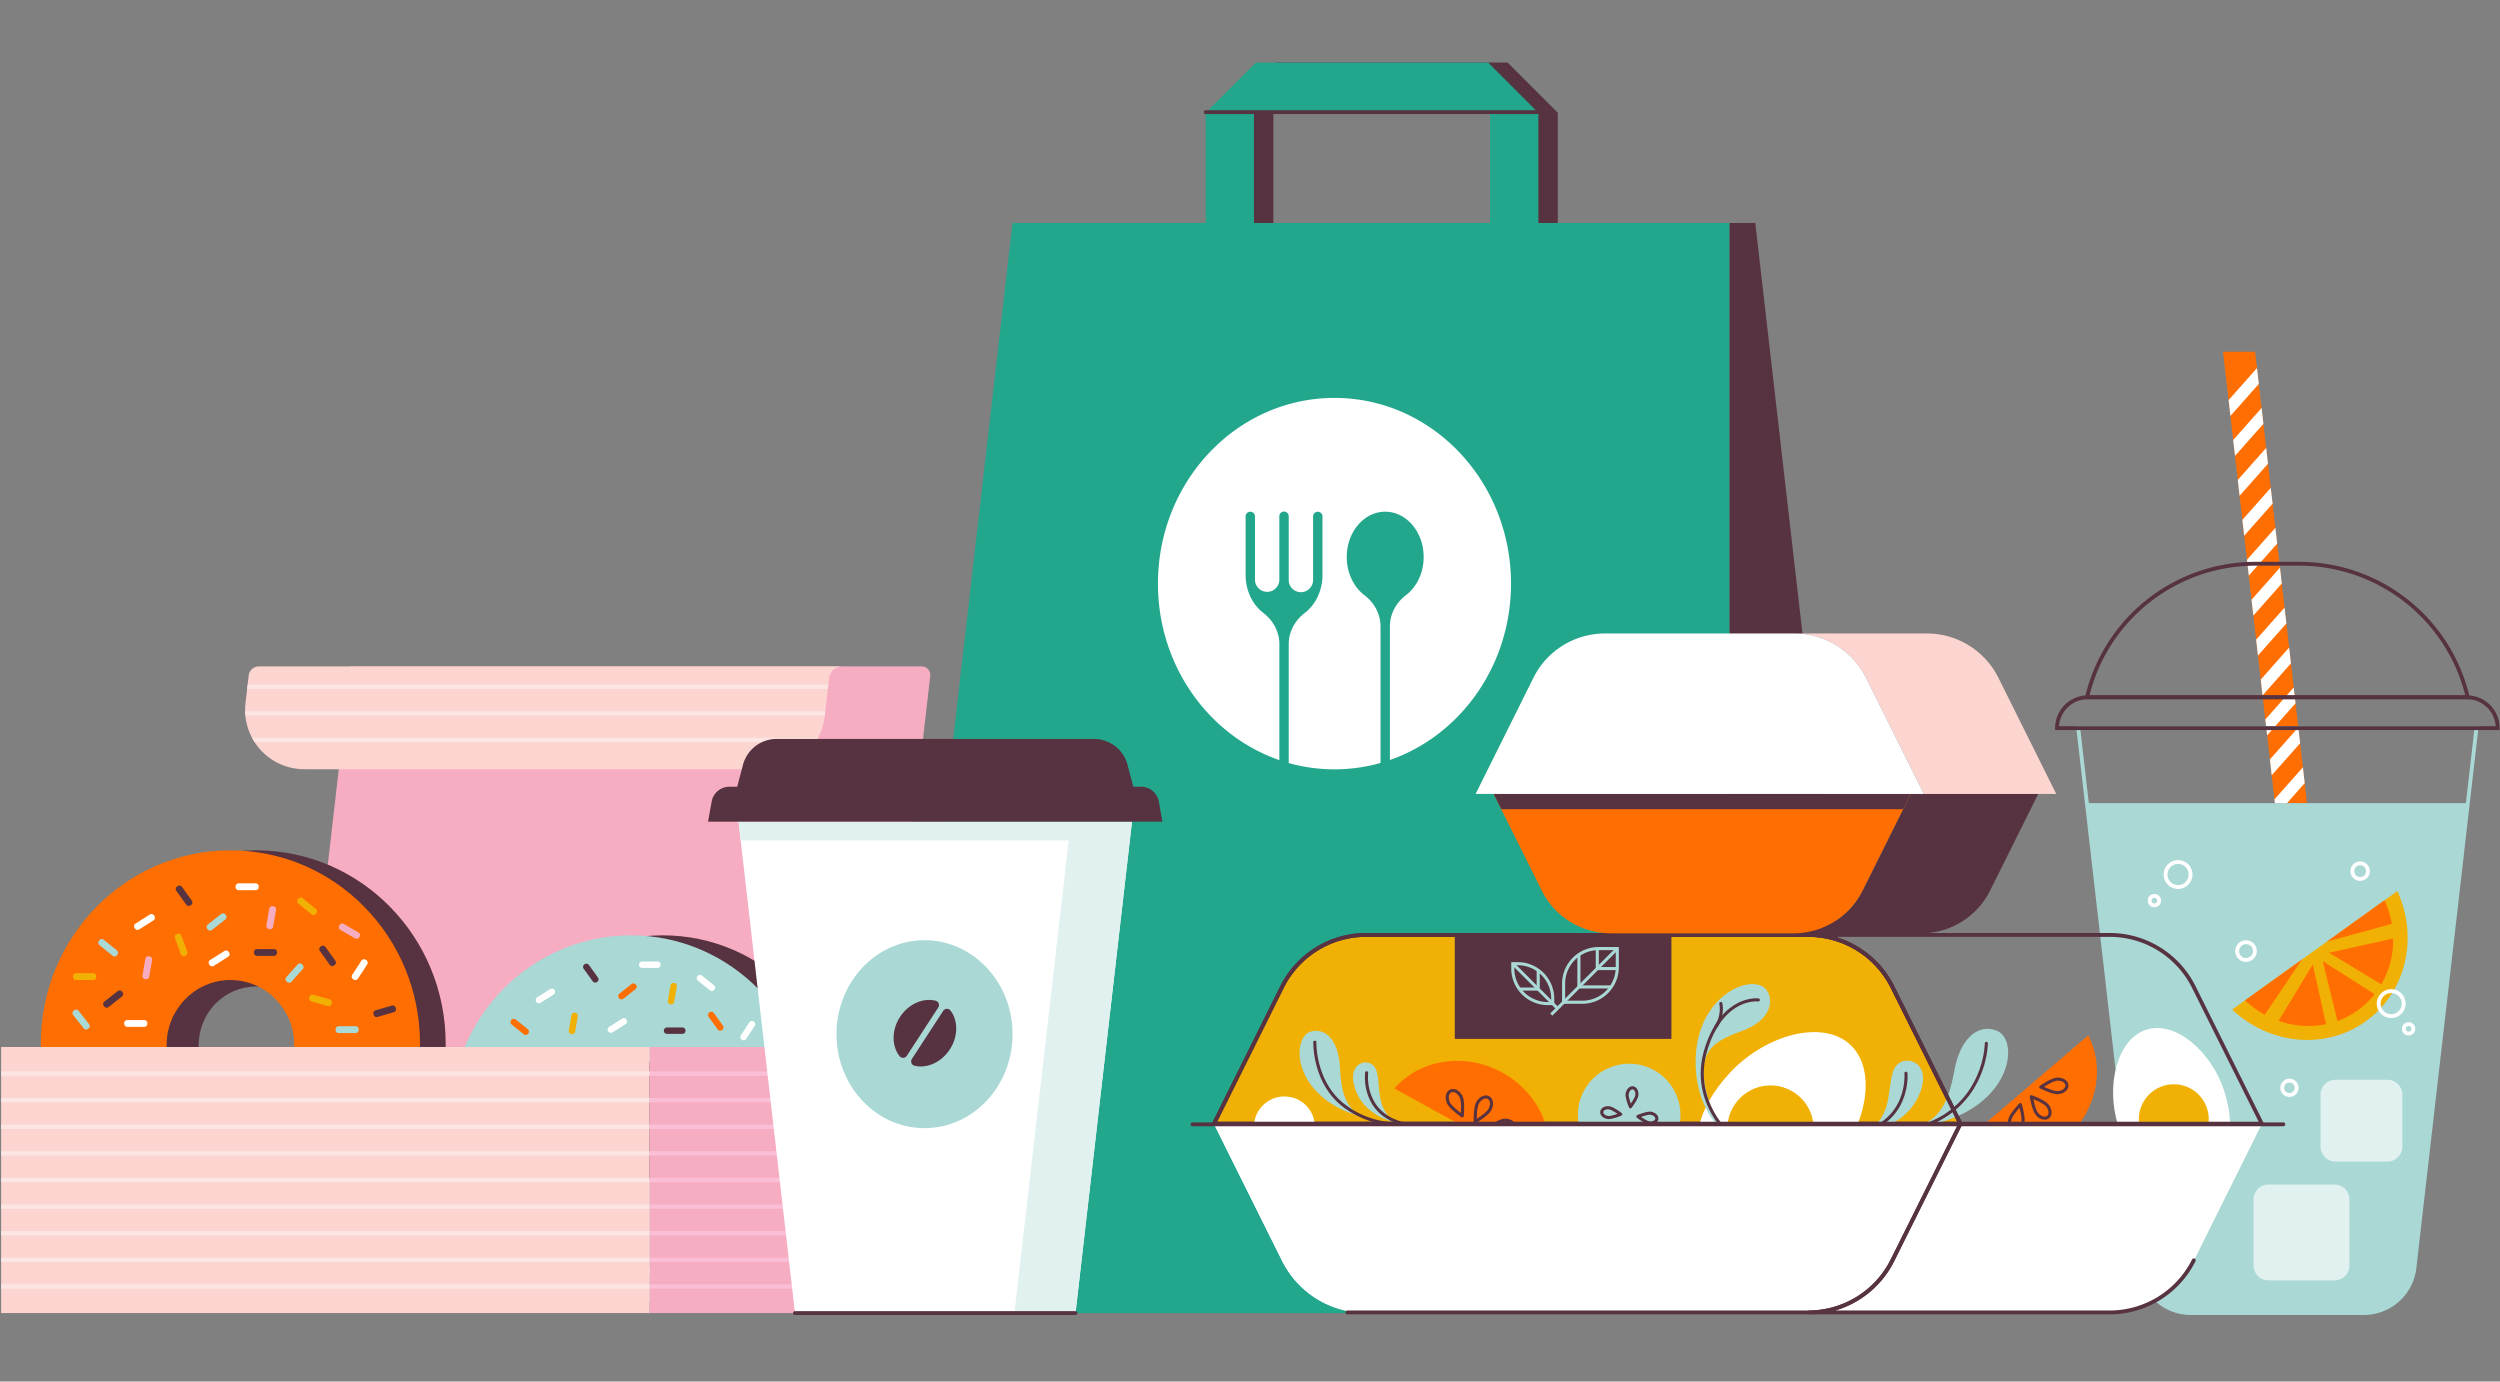 <svg xmlns="http://www.w3.org/2000/svg" viewBox="0 0 3235.56 1788"><rect x="0" y="0" width="3235.56" height="1788" fill="#808080" stroke="none"/><defs><style>.cls-1{fill:#ff6e00;}.cls-2{fill:#fff;}.cls-3{fill:#a9d8d5;}.cls-12,.cls-13,.cls-4,.cls-6,.cls-8{fill:none;}.cls-13,.cls-4{stroke:#a9d8d5;}.cls-11,.cls-13,.cls-4,.cls-6,.cls-8{stroke-miterlimit:10;}.cls-11,.cls-4,.cls-6,.cls-8{stroke-width:5px;}.cls-11,.cls-5{fill:#f1b104;}.cls-11,.cls-12,.cls-6{stroke:#573240;stroke-linecap:round;}.cls-7{fill:#e0f1f0;}.cls-8{stroke:#fff;}.cls-9{fill:#573240;}.cls-10{fill:#22a78d;}.cls-12{stroke-linejoin:round;}.cls-12,.cls-13{stroke-width:4px;}.cls-14{fill:#fcd4d0;}.cls-15{fill:#f6acc1;}.cls-16{fill:#fde5e3;}.cls-17{fill:#fabfd6;}</style></defs><title>illustration</title><g id="Слой_1" data-name="Слой 1"><g id="DRINK"><polygon class="cls-1" points="2985.78 1039.47 2944.26 1039.47 2877.11 455.21 2918.63 455.21 2985.78 1039.47"/><polygon class="cls-2" points="2923.42 496.85 2886.67 538.34 2884.31 517.83 2921.06 476.33 2923.42 496.85"/><polygon class="cls-2" points="2929.36 548.52 2892.61 590.01 2890.24 569.5 2927 528 2929.36 548.52"/><polygon class="cls-2" points="2935.29 600.19 2898.55 641.69 2896.19 621.17 2932.94 579.68 2935.29 600.19"/><polygon class="cls-2" points="2941.24 651.86 2904.48 693.36 2902.12 672.85 2938.88 631.35 2941.24 651.86"/><polygon class="cls-2" points="2947.17 703.53 2910.43 745.02 2908.07 724.52 2944.82 683.02 2947.17 703.53"/><polygon class="cls-2" points="2953.11 755.21 2916.36 796.7 2914 776.19 2950.76 734.7 2953.11 755.21"/><polygon class="cls-2" points="2959.06 806.88 2922.3 848.37 2919.95 827.86 2956.7 786.37 2959.06 806.88"/><polygon class="cls-2" points="2964.99 858.54 2928.24 900.04 2925.89 879.54 2962.63 838.04 2964.99 858.54"/><polygon class="cls-2" points="2970.94 910.22 2934.18 951.71 2931.82 931.2 2968.58 889.71 2970.94 910.22"/><polygon class="cls-2" points="2976.87 961.89 2940.12 1003.39 2937.77 982.87 2974.51 941.38 2976.87 961.89"/><path class="cls-3" d="M3193.39,1039.47l-68.61,601.62a65.8,65.8,0,0,1-65.37,58.29h-224a65.8,65.8,0,0,1-65.37-58.29l-69-601.62Z"/><polygon class="cls-2" points="2982.82 1013.56 2959.86 1039.47 2944.27 1039.47 2943.7 1034.54 2980.46 993.05 2982.82 1013.56"/><path class="cls-4" d="M3205.1,942.36l-80.32,698.73a65.81,65.81,0,0,1-65.37,58.29h-224a65.81,65.81,0,0,1-65.38-58.29l-80.31-698.73Z"/><path class="cls-5" d="M2888.89,1306.63l213.85-153.43c27.43,59.82,11.75,130.83-41,168.65S2936.76,1351.77,2888.89,1306.63Z"/><path class="cls-1" d="M3025.14,1321.42l-19-77.47,67.21,42.78a108.38,108.38,0,0,1-48.18,34.69Z"/><path class="cls-1" d="M3014.34,1233.07l83-18.42A114.89,114.89,0,0,1,3082,1274Z"/><path class="cls-1" d="M2949,1321.24l44.26-73.08,17.18,77.39A114.78,114.78,0,0,1,2949,1321.24Z"/><path class="cls-1" d="M2931.14,1313.28a123.66,123.66,0,0,1-25.61-18.59l73.95-53.06Z"/><path class="cls-1" d="M3011.38,1218.75l74.71-53.61a122.62,122.62,0,0,1,9.46,30.53Z"/><path class="cls-6" d="M3192.63,902.42H2702.18a39.93,39.93,0,0,0-39.93,39.94h570.32A39.94,39.94,0,0,0,3192.63,902.42Z"/><path class="cls-6" d="M3193.79,902.42a224,224,0,0,0-218-172.8h-56.7a224,224,0,0,0-218,172.8Z"/><path class="cls-7" d="M3021.34,1657.13h-85.43a19.33,19.33,0,0,1-19.33-19.33v-85.44a19.33,19.33,0,0,1,19.33-19.33h85.43a19.33,19.33,0,0,1,19.33,19.33v85.44A19.33,19.33,0,0,1,3021.34,1657.13Z"/><path class="cls-7" d="M3089.83,1503.34H3022.6a19.34,19.34,0,0,1-19.33-19.33v-67.23a19.33,19.33,0,0,1,19.33-19.33h67.23a19.32,19.32,0,0,1,19.33,19.33V1484A19.33,19.33,0,0,1,3089.83,1503.34Z"/><path class="cls-7" d="M2861.52,1555h-67.23a19.34,19.34,0,0,1-19.33-19.33v-67.23a19.33,19.33,0,0,1,19.33-19.33h67.23a19.32,19.32,0,0,1,19.33,19.33v67.23A19.33,19.33,0,0,1,2861.52,1555Z"/><path class="cls-8" d="M2906.86,1219.45a11.46,11.46,0,1,1-11.46,11.46A11.46,11.46,0,0,1,2906.86,1219.45Z"/><circle class="cls-8" cx="2846.59" cy="1398.57" r="11.46"/><circle class="cls-8" cx="2818.91" cy="1131.83" r="16.22"/><circle class="cls-8" cx="3094.74" cy="1298.9" r="16.22"/><circle class="cls-8" cx="2963.08" cy="1407.89" r="9.32"/><circle class="cls-8" cx="3117.25" cy="1331.54" r="6.08"/><circle class="cls-8" cx="3054.57" cy="1127.44" r="10.14"/><circle class="cls-8" cx="2788.27" cy="1165.59" r="6.08"/><circle class="cls-8" cx="2794.35" cy="1355.03" r="6.08"/></g><g id="PACKAGE"><polygon class="cls-9" points="2016.14 145.96 2016.14 288.63 1953.64 288.63 1953.64 143.95 1648.03 143.95 1648.03 288.63 1585.54 288.63 1585.54 145.96 1650.54 80.94 1951.13 80.94 2016.14 145.96"/><path class="cls-10" d="M1991,288.64V146l-65-65H1625.41l-65,65V288.64h-250L1148.21,1699.38H2238.49V288.64Zm-62.49,0H1622.9V144h305.61Z"/><polygon class="cls-9" points="2433.89 1699.38 2238.49 1699.38 2238.49 288.63 2271.73 288.63 2433.89 1699.38"/><path class="cls-2" d="M1955.57,755.35c0,106.38-65.69,196.61-156.73,228.26v-173c0-15.72,7.77-30.46,20.85-40.39,13.74-10.43,22.84-28.63,22.84-49.33,0-32.4-22.28-58.63-49.76-58.63S1743,688.53,1743,720.93c0,20.7,9.1,38.9,22.84,49.33,13.08,9.93,20.85,24.67,20.85,40.39V987.44a219.25,219.25,0,0,1-118.8.12V833.62c0-15.72,7.77-30.46,20.85-40.39a57,57,0,0,0,17.85-23.71,67.14,67.14,0,0,0,5-25.61V668.37a6.08,6.08,0,0,0-6.08-6.08h0a6.08,6.08,0,0,0-6.08,6.08v81.9a15.77,15.77,0,1,1-31.53,0v-81.9a6.08,6.08,0,1,0-12.15,0v81.9A15.77,15.77,0,0,1,1640,766h0a15.78,15.78,0,0,1-15.77-15.77v-81.9a6.07,6.07,0,1,0-12.14,0v75.54a67.14,67.14,0,0,0,5,25.61,56.92,56.92,0,0,0,17.85,23.71c13.09,9.93,20.85,24.67,20.85,40.39V983.75c-91.24-31.52-157.13-121.87-157.13-228.4,0-132.74,102.29-240.36,228.48-240.36S1955.57,622.61,1955.57,755.35Z"/><line class="cls-6" x1="1560.4" y1="145.14" x2="1991" y2="145.14"/></g><g id="SALAD"><path class="cls-11" d="M2537.3,1454.3l-88-176.82A121.67,121.67,0,0,0,2340.33,1210H1768.16a121.68,121.68,0,0,0-108.93,67.45l-88,176.82Z"/><path class="cls-2" d="M2369.37,1509.83c-45.6,48.67-104.52,67.55-147.6,27.2s-28.08-100.39,17.52-149.06,119.63-69.34,155.55-35.69S2415,1461.16,2369.37,1509.83Z"/><circle class="cls-5" cx="2291.45" cy="1460.64" r="55.85"/><path class="cls-2" d="M2879.07,1413.26c16.2,51.56,6.06,100.66-39.56,115s-82-20.14-98.22-71.7-1.31-112,36.73-124S2862.87,1361.71,2879.07,1413.26Z"/><circle class="cls-5" cx="2813.37" cy="1448.51" r="45.25"/><path class="cls-1" d="M2001.55,1517.3l-197.06-108.64c33-37.56,91.24-47.35,139.81-20.57S2015.7,1469.36,2001.55,1517.3Z"/><path class="cls-12" d="M1928.16,1436.22c-3.43,6.24-18.92,15.48-18.92,15.48s-.45-18,3-24.26,9.8-9.33,14.2-6.9S1931.6,1430,1928.16,1436.22Z"/><path class="cls-12" d="M1948.18,1468c-7.07.9-23.66-6.16-23.66-6.16s14.29-11,21.35-11.9,13.31,2.42,13.94,7.4S1955.24,1467.11,1948.18,1468Z"/><path class="cls-12" d="M1874.66,1427.48c3,6.46,17.84,16.72,17.84,16.72s1.67-18-1.34-24.41-9.14-10-13.69-7.84S1871.66,1421,1874.66,1427.48Z"/><path class="cls-1" d="M2539.33,1479.72,2702.68,1340c22.23,42.66,11.21,98.44-29.06,132.87S2577.17,1509,2539.33,1479.72Z"/><path class="cls-12" d="M2636.28,1441.75c-4.38-5.25-7.35-22.38-7.35-22.38s16.19,5.83,20.57,11.08,5,12,1.32,15.15S2640.66,1447,2636.28,1441.75Z"/><path class="cls-12" d="M2601.24,1448.75c1.59-6.66,13.49-19.14,13.49-19.14s4.94,16.65,3.35,23.32-6.65,11.13-11.3,10S2599.65,1455.42,2601.24,1448.75Z"/><path class="cls-12" d="M2662.18,1396.65c-6.76.47-20.91,10.26-20.91,10.26s15.4,7.71,22.16,7.24,12-4.78,11.61-9.61S2668.93,1396.18,2662.18,1396.65Z"/><path class="cls-3" d="M2254.46,1482.77S2191.77,1454,2194.63,1369s78.86-112.21,93.06-85.61c9.34,17.48-1.61,39.2-32.05,50.44-34.46,12.74-55,23.37-50,63.91C2210.16,1434.35,2227.12,1462,2254.46,1482.77Z"/><path class="cls-12" d="M2254.46,1482.77s-72.19-48.78-45.39-128.27c22.3-66.15,66.6-60.35,66.6-60.35"/><path class="cls-12" d="M2220.55,1329.2a41.28,41.28,0,0,0,6.61-30.42"/><circle class="cls-3" cx="2108.5" cy="1443.1" r="66.43"/><path class="cls-12" d="M2118.44,1417.61c-.64,4.92-8.33,14.84-8.33,14.84s-4.88-11.57-4.24-16.49,4-8.53,7.45-8.08S2119.09,1412.69,2118.44,1417.61Z"/><path class="cls-12" d="M2098.86,1469.47c.65-4.92,8.34-14.85,8.34-14.85s4.88,11.58,4.23,16.49-4,8.54-7.45,8.08S2098.22,1474.38,2098.86,1469.47Z"/><path class="cls-12" d="M2082.72,1433.75c4.92.64,14.85,8.34,14.85,8.34s-11.58,4.87-16.49,4.23-8.54-4-8.08-7.45S2077.81,1433.1,2082.72,1433.75Z"/><path class="cls-12" d="M2134.58,1453.33c-4.92-.65-14.84-8.34-14.84-8.34s11.57-4.88,16.49-4.23,8.53,4,8.08,7.45S2139.5,1454,2134.58,1453.33Z"/><circle class="cls-2" cx="1662.31" cy="1458.5" r="39.46"/><path class="cls-3" d="M1805.89,1454.41c-16.19-.54-34.19-5.33-54.35-12.37-80.38-28.08-79.89-101-54.2-107.18,20.11-4.82,35.22,14.23,36.88,46.65,1.89,36.71,8.63,62.69,48.83,70A203.09,203.09,0,0,0,1805.89,1454.41Z"/><path class="cls-12" d="M1817.24,1454.58a116.48,116.48,0,0,1-74.91-21.46c-42.34-29.71-40.6-84.28-40.6-84.28"/><path class="cls-3" d="M1811.7,1453.59c3,.49-45.19-3.91-58.35-45.85-9.79-31.22,14.46-38.45,24.18-28.63,10.85,11,2.41,41,16.17,60.89C1797.69,1445.78,1797.15,1451.2,1811.7,1453.59Z"/><path class="cls-12" d="M1768.73,1388.35s-7.08,53,48.51,66.23"/><path class="cls-3" d="M2498,1455.63a19.08,19.08,0,0,1-9.39-.26c26-11.76,34.73-37.31,40.93-70.67,7.28-39.16,29.4-60,54-51C2615,1345.11,2604,1433.87,2498,1455.63Z"/><path class="cls-12" d="M2401.23,1467.38c28.95,2.82,80.11-1.39,113.91-22.08,55.54-34,55.62-95,55.62-95"/><path class="cls-3" d="M2408.33,1466.48c-3.81.43,57.67-2.26,76.83-52.88,14.26-37.67-16.14-47.88-29.08-36.4-14.41,12.8-5.43,50-24.08,73.65C2426.59,1457.7,2427,1464.37,2408.33,1466.48Z"/><path class="cls-12" d="M2466.73,1389s5.93,65.27-65.5,78.37"/><path class="cls-6" d="M2927.3,1454.3l-88-176.82A121.68,121.68,0,0,0,2730.33,1210h-390a121.67,121.67,0,0,1,108.93,67.45l88,176.82Z"/><path class="cls-6" d="M2537.3,1454.3l-88-176.82A121.67,121.67,0,0,0,2340.33,1210H1768.16a121.68,121.68,0,0,0-108.93,67.45l-88,176.82Z"/><rect class="cls-9" x="1882.81" y="1210.03" width="280.39" height="134.54"/><path class="cls-2" d="M2537.3,1455.11l-88,176.82a121.66,121.66,0,0,1-108.92,67.45H1768.15a121.66,121.66,0,0,1-108.92-67.45l-88-176.82Z"/><path class="cls-2" d="M2927.3,1454.3l-88,176.82a121.69,121.69,0,0,1-108.93,67.45h-390a121.68,121.68,0,0,0,108.93-67.45l88-176.82Z"/><path class="cls-2" d="M2927.29,1454.29l-88,176.82a121.69,121.69,0,0,1-108.93,67.45H1768.16a121.69,121.69,0,0,1-108.94-67.45l-88-176.82Z"/><path class="cls-6" d="M2839.26,1631.12a121.69,121.69,0,0,1-108.93,67.45h-390a121.68,121.68,0,0,0,108.93-67.45l88-176.82"/><path class="cls-6" d="M2537.3,1454.3l-88,176.82a121.68,121.68,0,0,1-108.93,67.45h-596.5"/><line class="cls-6" x1="1543.33" y1="1455.11" x2="2955.16" y2="1455.11"/><path class="cls-13" d="M2047.79,1297.13h-24.13V1273a45.35,45.35,0,0,1,45.35-45.35h24.13v24.13A45.35,45.35,0,0,1,2047.79,1297.13Z"/><line class="cls-13" x1="2093.14" y1="1227.64" x2="2007.69" y2="1313.09"/><polyline class="cls-13" points="2067.25 1228.45 2067.25 1253.53 2092.33 1253.53"/><polyline class="cls-13" points="2043.47 1235.91 2043.47 1277.31 2084.88 1277.31"/><path class="cls-13" d="M2003.24,1298.87h6.34v-6.33a45.35,45.35,0,0,0-45.36-45.35h-6.33v6.33A45.35,45.35,0,0,0,2003.24,1298.87Z"/><line class="cls-13" x1="1957.89" y1="1247.19" x2="2015.74" y2="1305.04"/><polyline class="cls-13" points="1990.78 1255.77 1990.78 1280.08 1966.47 1280.08"/></g><g id="SMALL_BOX" data-name="SMALL BOX"><path class="cls-9" d="M2637.92,1027.52l-62.27,125.07a99.82,99.82,0,0,1-89.35,55.32H2321.23a99.79,99.79,0,0,0,89.34-55.32l62.27-125.07Z"/><path class="cls-1" d="M2472.84,1027.52l-6.62,13.3-55.65,111.77a99.79,99.79,0,0,1-89.34,55.32H2084.7a99.82,99.82,0,0,1-89.34-55.32l-55.65-111.77-6.62-13.3Z"/><polygon class="cls-9" points="2472.84 1027.52 2463.11 1047.27 1943.09 1047.27 1933.09 1027.52 2472.84 1027.52"/><path class="cls-14" d="M2661.25,1027.52,2586.4,877.19a103.45,103.45,0,0,0-92.61-57.34h-171.4A103.46,103.46,0,0,1,2415,877.19l74.84,150.33Z"/><path class="cls-2" d="M2489.84,1027.52,2415,877.19a103.46,103.46,0,0,0-92.61-57.34H2077.21a103.46,103.46,0,0,0-92.61,57.34l-74.84,150.33Z"/></g><g id="DONUTS"><path class="cls-15" d="M1203.92,874.92,1148.74,1355H397.13l56.61-492.54h739.09A11.16,11.16,0,0,1,1203.92,874.92Z"/><path class="cls-14" d="M1090.46,862.48A17.54,17.54,0,0,0,1073,878l-5.71,49.62a76.7,76.7,0,0,1-76.19,67.94H393.92a76.7,76.7,0,0,1-76.2-85.46l4.11-35.75a13.44,13.44,0,0,1,13.35-11.9Z"/><ellipse class="cls-9" cx="857.81" cy="1449.19" rx="234.04" ry="238.66"/><path class="cls-3" d="M816.46,1210.53c-129.26,0-234,106.85-234,238.66s104.78,238.66,234,238.66,234-106.85,234-238.66S945.72,1210.53,816.46,1210.53Zm0,320.78c-43.51,0-78.78-36-78.78-80.34s35.27-80.34,78.78-80.34,78.79,36,78.79,80.34S860,1531.31,816.46,1531.31Z"/><path class="cls-2" d="M851,1252.68H831a4,4,0,0,1-4-4v-.28a4,4,0,0,1,4-4h20a4,4,0,0,1,4,4v.28A4,4,0,0,1,851,1252.68Z"/><path class="cls-9" d="M883.22,1338.07h-20a4,4,0,0,1-4-4v-.27a4,4,0,0,1,4-4h20a4,4,0,0,1,4,4v.27A4,4,0,0,1,883.22,1338.07Z"/><path class="cls-2" d="M716.52,1287.15l-16.89,10.67a4,4,0,0,1-5.57-1.26l-.15-.23a4,4,0,0,1,1.26-5.57l16.89-10.67a4,4,0,0,1,5.57,1.26l.14.24A4,4,0,0,1,716.52,1287.15Z"/><path class="cls-2" d="M976.7,1327.8l-10.9,16.74a4,4,0,0,1-5.59,1.18l-.23-.15a4,4,0,0,1-1.18-5.58l10.9-16.74a4,4,0,0,1,5.59-1.18l.23.15A4,4,0,0,1,976.7,1327.8Z"/><path class="cls-2" d="M809.66,1325.41l-16.9,10.67a4,4,0,0,1-5.56-1.26l-.15-.23a4,4,0,0,1,1.26-5.57l16.89-10.66a4,4,0,0,1,5.57,1.25l.14.24A4,4,0,0,1,809.66,1325.41Z"/><path class="cls-9" d="M767.06,1270l-11.64-16.24a4,4,0,0,1,.92-5.63l.23-.16a4,4,0,0,1,5.63.93l11.64,16.23a4,4,0,0,1-.92,5.63l-.23.16A4,4,0,0,1,767.06,1270Z"/><path class="cls-1" d="M928.78,1332.21,917.14,1316a4,4,0,0,1,.92-5.63l.23-.16a4,4,0,0,1,5.63.92l11.65,16.24a4,4,0,0,1-.93,5.63l-.23.16A4,4,0,0,1,928.78,1332.21Z"/><path class="cls-1" d="M677.81,1338.53,662.28,1326a4,4,0,0,1-.6-5.67l.17-.22a4,4,0,0,1,5.68-.6L683.06,1332a4,4,0,0,1,.6,5.67l-.17.22A4,4,0,0,1,677.81,1338.53Z"/><path class="cls-2" d="M918.8,1281.72l-15.53-12.56a4,4,0,0,1-.6-5.67l.17-.22a4,4,0,0,1,5.68-.6l15.53,12.56a4,4,0,0,1,.6,5.68l-.18.21A4,4,0,0,1,918.8,1281.72Z"/><path class="cls-5" d="M736.16,1333.67l3.4-19.69a4,4,0,0,1,4.67-3.28l.27,0a4,4,0,0,1,3.29,4.67l-3.4,19.68a4,4,0,0,1-4.67,3.29l-.27-.05A4,4,0,0,1,736.16,1333.67Z"/><path class="cls-5" d="M711.91,1403.28l3.4-19.68a4,4,0,0,1,4.67-3.29l.27,0a4,4,0,0,1,3.29,4.67l-3.4,19.68a4,4,0,0,1-4.67,3.29l-.27,0A4,4,0,0,1,711.91,1403.28Z"/><path class="cls-1" d="M801.66,1286l15.69-12.37a4,4,0,0,1,5.67.68l.17.21a4,4,0,0,1-.67,5.67l-15.69,12.37a4,4,0,0,1-5.67-.68l-.17-.21A4,4,0,0,1,801.66,1286Z"/><path class="cls-5" d="M864.35,1295.12l3.41-19.69a4,4,0,0,1,4.66-3.28l.27,0a4,4,0,0,1,3.29,4.67l-3.4,19.68a4,4,0,0,1-4.67,3.29l-.27,0A4,4,0,0,1,864.35,1295.12Z"/><path class="cls-2" d="M957.67,1576.84l11.88-16.06a4.05,4.05,0,0,1,5.65-.85l.22.17a4,4,0,0,1,.84,5.64l-11.88,16.06a4,4,0,0,1-5.64.84l-.23-.16A4,4,0,0,1,957.67,1576.84Z"/><path class="cls-9" d="M879.18,1546.38l11.88-16.06a4,4,0,0,1,5.64-.84l.23.16a4,4,0,0,1,.84,5.65l-11.88,16a4.05,4.05,0,0,1-5.65.85L880,1552A4,4,0,0,1,879.18,1546.38Z"/><path class="cls-2" d="M1010,1448.22l1.48-19.93a4,4,0,0,1,4.32-3.72l.28,0a4,4,0,0,1,3.72,4.32l-1.47,19.92a4,4,0,0,1-4.32,3.73l-.28,0A4,4,0,0,1,1010,1448.22Z"/><path class="cls-2" d="M899.82,1385.49l1.48-19.92a4,4,0,0,1,4.32-3.73l.27,0a4,4,0,0,1,3.73,4.33l-1.48,19.92a4,4,0,0,1-4.32,3.73l-.27,0A4,4,0,0,1,899.82,1385.49Z"/><path class="cls-2" d="M834.23,1646.32l-7-18.72a4,4,0,0,1,2.37-5.19l.26-.1a4,4,0,0,1,5.19,2.38l7,18.72a4,4,0,0,1-2.37,5.19l-.26.1A4,4,0,0,1,834.23,1646.32Z"/><path class="cls-2" d="M923.81,1500.32l1.48-19.92a4,4,0,0,1,4.32-3.73l.27,0a4,4,0,0,1,3.73,4.33l-1.47,19.92a4,4,0,0,1-4.33,3.73l-.27,0A4,4,0,0,1,923.81,1500.32Z"/><path class="cls-9" d="M993.72,1499.07l20,.29a4,4,0,0,1,4,4.1v.27a4,4,0,0,1-4.1,4l-20-.3a4,4,0,0,1-4-4.09V1503A4,4,0,0,1,993.72,1499.07Z"/><path class="cls-9" d="M800.82,1567l20,.29a4,4,0,0,1,4,4.1v.28a4,4,0,0,1-4.09,4l-20-.29a4,4,0,0,1-4-4.1V1571A4,4,0,0,1,800.82,1567Z"/><path class="cls-1" d="M847.48,1592l20,.29a4,4,0,0,1,4,4.1v.27a4,4,0,0,1-4.1,4l-20-.3a4,4,0,0,1-4-4.09V1596A4,4,0,0,1,847.48,1592Z"/><path class="cls-1" d="M991.7,1386.54l19.34-5a4,4,0,0,1,4.92,2.9l.07.26a4,4,0,0,1-2.89,4.92l-19.34,5a4,4,0,0,1-4.92-2.89l-.07-.27A4,4,0,0,1,991.7,1386.54Z"/><path class="cls-1" d="M923.89,1409.43l19.34-5a4,4,0,0,1,4.92,2.89l.07.27a4,4,0,0,1-2.89,4.92l-19.34,5a4,4,0,0,1-4.92-2.89l-.07-.27A4,4,0,0,1,923.89,1409.43Z"/><path class="cls-2" d="M894,1614l19.34-5a4,4,0,0,1,4.92,2.9l.07.26a4,4,0,0,1-2.89,4.92l-19.34,5a4,4,0,0,1-4.92-2.89l-.07-.27A4,4,0,0,1,894,1614Z"/><path class="cls-5" d="M960.89,1436.33l13.8,14.45a4,4,0,0,1-.13,5.7l-.2.2a4,4,0,0,1-5.7-.13l-13.8-14.45a4,4,0,0,1,.13-5.7l.2-.2A4,4,0,0,1,960.89,1436.33Z"/><path class="cls-1" d="M960.25,1517.34l.61,20a4,4,0,0,1-3.92,4.16h-.27a4,4,0,0,1-4.16-3.92l-.6-20a4,4,0,0,1,3.91-4.16h.28A4,4,0,0,1,960.25,1517.34Z"/><path class="cls-5" d="M915.62,1562.31l13.8,14.45a4,4,0,0,1-.13,5.7l-.2.19a4,4,0,0,1-5.7-.13l-13.8-14.44a4,4,0,0,1,.13-5.71l.2-.19A4,4,0,0,1,915.62,1562.31Z"/><path class="cls-2" d="M638.27,1509l8.79,17.93a4,4,0,0,1-1.84,5.4l-.25.13a4,4,0,0,1-5.4-1.85l-8.8-17.94a4,4,0,0,1,1.85-5.4l.25-.12A4,4,0,0,1,638.27,1509Z"/><path class="cls-9" d="M701.4,1453.28l8.8,17.93a4,4,0,0,1-1.85,5.4l-.24.12a4,4,0,0,1-5.4-1.84l-8.8-17.94a4,4,0,0,1,1.85-5.4l.24-.12A4,4,0,0,1,701.4,1453.28Z"/><path class="cls-2" d="M728.44,1614.56l17,10.47a4,4,0,0,1,1.32,5.55l-.14.24a4,4,0,0,1-5.55,1.32l-17-10.47a4,4,0,0,1-1.32-5.55l.14-.24A4,4,0,0,1,728.44,1614.56Z"/><path class="cls-2" d="M640,1366l19.83,2.42a4,4,0,0,1,3.52,4.49l0,.28a4,4,0,0,1-4.49,3.51L639,1374.28a4,4,0,0,1-3.52-4.5l0-.27A4,4,0,0,1,640,1366Z"/><path class="cls-2" d="M721.78,1514.09l17,10.47a4,4,0,0,1,1.33,5.55l-.15.24a4,4,0,0,1-5.55,1.32l-17-10.47a4,4,0,0,1-1.33-5.55l.15-.24A4,4,0,0,1,721.78,1514.09Z"/><path class="cls-9" d="M690.75,1576.74l-9.45,17.61a4,4,0,0,1-5.46,1.65l-.24-.13a4,4,0,0,1-1.65-5.47l9.45-17.6a4,4,0,0,1,5.46-1.65l.24.13A4,4,0,0,1,690.75,1576.74Z"/><path class="cls-1" d="M675.43,1404.14l-9.44,17.6a4,4,0,0,1-5.47,1.65l-.24-.13a4,4,0,0,1-1.65-5.47l9.45-17.6a4,4,0,0,1,5.46-1.65l.25.13A4,4,0,0,1,675.43,1404.14Z"/><path class="cls-1" d="M791.6,1626.69l-4.44,19.48a4,4,0,0,1-4.83,3l-.27-.06a4,4,0,0,1-3-4.83l4.45-19.48a4,4,0,0,1,4.83-3l.27.06A4,4,0,0,1,791.6,1626.69Z"/><path class="cls-2" d="M628.94,1429.75l-4.44,19.48a4,4,0,0,1-4.83,3l-.27-.06a4.05,4.05,0,0,1-3-4.84l4.44-19.47a4,4,0,0,1,4.83-3l.27.06A4,4,0,0,1,628.94,1429.75Z"/><path class="cls-5" d="M761.55,1576.44l-19.17,5.61a4,4,0,0,1-5-2.73l-.08-.27a4,4,0,0,1,2.74-5l19.17-5.61a4,4,0,0,1,5,2.74l.07.26A4,4,0,0,1,761.55,1576.44Z"/><path class="cls-1" d="M689.91,1538.62l-18-8.64a4,4,0,0,1-1.89-5.39l.12-.24a4,4,0,0,1,5.38-1.9l18,8.65a4,4,0,0,1,1.9,5.38l-.12.25A4,4,0,0,1,689.91,1538.62Z"/><rect class="cls-5" x="645.73" y="1472.91" width="28.05" height="8.35" transform="translate(-388.48 244.91) rotate(-16.32)"/><path class="cls-9" d="M331.45,1100.54c-135.5,0-245.35,112-245.35,250.19S196,1600.92,331.45,1600.92s245.35-112,245.35-250.19S467,1100.54,331.45,1100.54Zm0,327.86c-41.05,0-74.34-33.93-74.34-75.8s33.29-75.82,74.34-75.82,74.35,34,74.35,75.82S372.51,1428.4,331.45,1428.4Z"/><path class="cls-1" d="M298.21,1100.54c-135.5,0-245.35,112-245.35,250.19s109.85,250.19,245.35,250.19,245.35-112,245.35-250.19S433.71,1100.54,298.21,1100.54Zm0,336.28c-45.61,0-82.59-37.71-82.59-84.22s37-84.23,82.59-84.23,82.6,37.71,82.6,84.23S343.83,1436.82,298.21,1436.82Z"/><path class="cls-2" d="M330.82,1152.08h-21.9a4,4,0,0,1-4-4v-.85a4,4,0,0,1,4-4h21.9a4,4,0,0,1,4,4v.85A4,4,0,0,1,330.82,1152.08Z"/><path class="cls-3" d="M460.2,1337H438.3a4,4,0,0,1-4-4v-.85a4,4,0,0,1,4-4h21.9a4,4,0,0,1,4,4v.85A4,4,0,0,1,460.2,1337Z"/><path class="cls-9" d="M509.61,1310l-21,6.14a4,4,0,0,1-5-2.74l-.23-.81a4,4,0,0,1,2.74-5l21-6.14a4,4,0,0,1,5,2.74l.24.82A4,4,0,0,1,509.61,1310Z"/><path class="cls-2" d="M186.71,1329H164.8a4,4,0,0,1-4-4v-.84a4,4,0,0,1,4-4h21.91a4,4,0,0,1,4,4v.84A4,4,0,0,1,186.71,1329Z"/><path class="cls-5" d="M424.18,1302l-21.07-6a4,4,0,0,1-2.77-5l.23-.82a4,4,0,0,1,5-2.78l21.06,6a4,4,0,0,1,2.78,5l-.23.82A4.05,4.05,0,0,1,424.18,1302Z"/><path class="cls-5" d="M120.53,1268.37H98.62a4,4,0,0,1-4-4v-.85a4,4,0,0,1,4-4h21.91a4,4,0,0,1,4,4v.85A4,4,0,0,1,120.53,1268.37Z"/><path class="cls-9" d="M354.55,1237.12h-21.9a4,4,0,0,1-4-4v-.85a4,4,0,0,1,4-4h21.9a4,4,0,0,1,4,4v.85A4,4,0,0,1,354.55,1237.12Z"/><path class="cls-15" d="M459.47,1214.44l-19-11A4.05,4.05,0,0,1,439,1198l.43-.73a4,4,0,0,1,5.51-1.48l19,11a4,4,0,0,1,1.47,5.51l-.42.74A4,4,0,0,1,459.47,1214.44Z"/><path class="cls-2" d="M198.65,1191.16l-18.51,11.7a4,4,0,0,1-5.57-1.26l-.45-.72a4,4,0,0,1,1.25-5.57l18.52-11.69a4,4,0,0,1,5.57,1.26l.45.72A4,4,0,0,1,198.65,1191.16Z"/><path class="cls-2" d="M475.25,1248.19l-11.95,18.35a4,4,0,0,1-5.59,1.18l-.71-.46a4.06,4.06,0,0,1-1.18-5.59l11.95-18.35a4,4,0,0,1,5.59-1.18l.71.46A4,4,0,0,1,475.25,1248.19Z"/><path class="cls-2" d="M295.24,1238.31,276.72,1250a4,4,0,0,1-5.56-1.25l-.46-.72a4,4,0,0,1,1.26-5.57l18.52-11.69a4,4,0,0,1,5.57,1.26l.45.71A4,4,0,0,1,295.24,1238.31Z"/><path class="cls-5" d="M234,1234.65l-7.58-20.55a4,4,0,0,1,2.39-5.19l.8-.29a4,4,0,0,1,5.18,2.39l7.57,20.55a4,4,0,0,1-2.39,5.18l-.79.3A4,4,0,0,1,234,1234.65Z"/><path class="cls-9" d="M241,1170.77,228.23,1153a4,4,0,0,1,.92-5.63l.69-.5a4,4,0,0,1,5.63.93l12.77,17.79a4,4,0,0,1-.93,5.63l-.69.5A4,4,0,0,1,241,1170.77Z"/><path class="cls-9" d="M426.76,1248.62,414,1230.83a4,4,0,0,1,.93-5.64l.69-.49a4,4,0,0,1,5.63.93L434,1243.42a4,4,0,0,1-.93,5.63l-.69.5A4,4,0,0,1,426.76,1248.62Z"/><path class="cls-3" d="M145.68,1236.92l-17-13.77a4,4,0,0,1-.6-5.68l.53-.65a4,4,0,0,1,5.68-.6l17,13.77a4,4,0,0,1,.6,5.67l-.53.66A4,4,0,0,1,145.68,1236.92Z"/><path class="cls-5" d="M403.18,1183.28l-17-13.77a4,4,0,0,1-.6-5.67l.53-.66a4,4,0,0,1,5.67-.6l17,13.77a4,4,0,0,1,.6,5.67l-.53.66A4,4,0,0,1,403.18,1183.28Z"/><path class="cls-3" d="M108.27,1330.91l-13.56-17.2a4,4,0,0,1,.67-5.67l.67-.52a4,4,0,0,1,5.67.67l13.55,17.2a4,4,0,0,1-.67,5.67l-.67.52A4,4,0,0,1,108.27,1330.91Z"/><path class="cls-15" d="M184.38,1262.48l3.73-21.58a4,4,0,0,1,4.66-3.29l.84.15a4,4,0,0,1,3.29,4.66L193.17,1264a4,4,0,0,1-4.66,3.29l-.84-.14A4,4,0,0,1,184.38,1262.48Z"/><path class="cls-3" d="M268.92,1196.51l17.2-13.55a4,4,0,0,1,5.67.67l.52.67a4,4,0,0,1-.67,5.66l-17.2,13.56a4,4,0,0,1-5.67-.67l-.52-.67A4,4,0,0,1,268.92,1196.51Z"/><path class="cls-9" d="M135.1,1296.29l17.2-13.56a4,4,0,0,1,5.67.67l.52.67a4,4,0,0,1-.67,5.67l-17.2,13.55a4,4,0,0,1-5.67-.67l-.52-.67A4,4,0,0,1,135.1,1296.29Z"/><path class="cls-15" d="M344.74,1197.7l3.73-21.58a4,4,0,0,1,4.67-3.29l.83.14a4,4,0,0,1,3.29,4.67l-3.73,21.58a4,4,0,0,1-4.66,3.29l-.84-.15A4,4,0,0,1,344.74,1197.7Z"/><path class="cls-3" d="M370.57,1264.61l14.58-16.34a4,4,0,0,1,5.7-.33l.63.57a4,4,0,0,1,.33,5.69l-14.58,16.35a4,4,0,0,1-5.7.32l-.63-.56A4,4,0,0,1,370.57,1264.61Z"/><path class="cls-2" d="M269,1553.36l21.9.34a4,4,0,0,1,4,4.09v.85a4,4,0,0,1-4.1,4l-21.9-.33a4,4,0,0,1-4-4.1v-.84A4,4,0,0,1,269,1553.36Z"/><path class="cls-3" d="M142.48,1366.52l21.9.33a4,4,0,0,1,4,4.1v.84a4,4,0,0,1-4.1,4l-21.9-.34a4,4,0,0,1-4-4.09v-.85A4,4,0,0,1,142.48,1366.52Z"/><path class="cls-9" d="M92.66,1392.76l21.12-5.82a4,4,0,0,1,5,2.82l.23.82a4,4,0,0,1-2.82,5L95,1401.36a4,4,0,0,1-5-2.82l-.22-.82A4,4,0,0,1,92.66,1392.76Z"/><path class="cls-2" d="M415.82,1378.66l21.9.33a4,4,0,0,1,4,4.1v.85a4,4,0,0,1-4.1,4l-21.9-.33a4,4,0,0,1-4-4.1v-.85A4,4,0,0,1,415.82,1378.66Z"/><path class="cls-5" d="M178,1402l21,6.31a4,4,0,0,1,2.71,5l-.25.81a4,4,0,0,1-5,2.7l-21-6.31a4,4,0,0,1-2.7-5l.25-.81A4,4,0,0,1,178,1402Z"/><path class="cls-5" d="M481.07,1440.29l21.9.33a4,4,0,0,1,4,4.1v.85a4,4,0,0,1-4.1,4l-21.9-.33a4,4,0,0,1-4-4.1v-.85A4,4,0,0,1,481.07,1440.29Z"/><path class="cls-9" d="M246.59,1468l21.9.34a4,4,0,0,1,4,4.09l0,.85a4,4,0,0,1-4.09,4l-21.9-.34a4,4,0,0,1-4-4.09v-.85A4,4,0,0,1,246.59,1468Z"/><path class="cls-15" d="M141.34,1489.05l18.8,11.24a4,4,0,0,1,1.39,5.53l-.43.73a4,4,0,0,1-5.54,1.39l-18.79-11.24a4,4,0,0,1-1.4-5.53l.44-.73A4,4,0,0,1,141.34,1489.05Z"/><path class="cls-2" d="M401.77,1516.3l18.7-11.41a4,4,0,0,1,5.54,1.34l.44.73a4,4,0,0,1-1.34,5.54l-18.69,11.41a4,4,0,0,1-5.55-1.34l-.44-.72A4,4,0,0,1,401.77,1516.3Z"/><path class="cls-2" d="M126.08,1455.06l12.23-18.16a4,4,0,0,1,5.6-1.1l.7.47a4.05,4.05,0,0,1,1.1,5.61L133.48,1460a4,4,0,0,1-5.6,1.1l-.71-.48A4,4,0,0,1,126.08,1455.06Z"/><path class="cls-2" d="M305.91,1467.68l18.7-11.41a4,4,0,0,1,5.55,1.35l.44.72a4,4,0,0,1-1.34,5.55l-18.7,11.41A4,4,0,0,1,305,1474l-.44-.72A4,4,0,0,1,305.91,1467.68Z"/><path class="cls-5" d="M367.09,1472.28l7.26,20.66a4,4,0,0,1-2.48,5.15l-.8.28a4,4,0,0,1-5.14-2.47l-7.26-20.67a4,4,0,0,1,2.47-5.14l.8-.28A4,4,0,0,1,367.09,1472.28Z"/><path class="cls-9" d="M359.13,1536l12.49,18a4,4,0,0,1-1,5.62l-.7.48a4,4,0,0,1-5.61-1l-12.5-18a4,4,0,0,1,1-5.62l.69-.48A4,4,0,0,1,359.13,1536Z"/><path class="cls-9" d="M174.57,1455.37l12.49,18a4,4,0,0,1-1,5.62l-.7.49a4,4,0,0,1-5.61-1l-12.5-18a4,4,0,0,1,1-5.61l.69-.49A4,4,0,0,1,174.57,1455.37Z"/><path class="cls-3" d="M455.44,1471.35l16.82,14a4,4,0,0,1,.51,5.69l-.54.65a4,4,0,0,1-5.69.51l-16.81-14a4,4,0,0,1-.52-5.68l.55-.65A4,4,0,0,1,455.44,1471.35Z"/><path class="cls-5" d="M197.15,1521.06l16.81,14a4,4,0,0,1,.52,5.68l-.55.65a4,4,0,0,1-5.68.52l-16.82-14a4,4,0,0,1-.51-5.68l.54-.65A4,4,0,0,1,197.15,1521.06Z"/><path class="cls-3" d="M494.28,1378l13.29,17.4a4,4,0,0,1-.76,5.66l-.67.51a4,4,0,0,1-5.66-.75l-13.29-17.41a4,4,0,0,1,.76-5.66l.67-.51A4,4,0,0,1,494.28,1378Z"/><path class="cls-15" d="M417.13,1445.2l-4.06,21.53a4,4,0,0,1-4.71,3.21l-.83-.15a4,4,0,0,1-3.22-4.72l4.06-21.52a4,4,0,0,1,4.71-3.22l.83.16A4,4,0,0,1,417.13,1445.2Z"/><path class="cls-3" d="M331.6,1509.88l-17.41,13.29a4,4,0,0,1-5.66-.76l-.51-.67a4,4,0,0,1,.76-5.66l17.4-13.29a4,4,0,0,1,5.66.76l.51.67A4,4,0,0,1,331.6,1509.88Z"/><path class="cls-9" d="M466.92,1412.16l-17.4,13.29a4,4,0,0,1-5.66-.76l-.52-.67a4,4,0,0,1,.76-5.66l17.41-13.29a4,4,0,0,1,5.66.76l.51.67A4,4,0,0,1,466.92,1412.16Z"/><path class="cls-15" d="M255.8,1507.54l-4.06,21.52a4,4,0,0,1-4.71,3.22l-.84-.16a4,4,0,0,1-3.21-4.71l4.05-21.53a4,4,0,0,1,4.72-3.21l.83.15A4,4,0,0,1,255.8,1507.54Z"/><path class="cls-3" d="M231,1440.24l-14.83,16.12a4,4,0,0,1-5.7.24l-.63-.58a4,4,0,0,1-.23-5.7l14.82-16.12a4,4,0,0,1,5.7-.24l.63.58A4,4,0,0,1,231,1440.24Z"/><polygon class="cls-16" points="1072.12 885.97 1071.46 891.65 319.85 891.65 320.5 885.97 1072.12 885.97"/><path class="cls-16" d="M1058.88,954.84c-1,1.95-2.14,3.84-3.32,5.68H329.49c-1.19-1.84-2.31-3.74-3.34-5.68Z"/><path class="cls-16" d="M1068.16,920.41l-.66,5.67h-750c-.18-1.87-.28-3.76-.31-5.67Z"/><rect class="cls-15" x="840.66" y="1355.03" width="307.55" height="344.35"/><rect class="cls-14" x="1.46" y="1355.03" width="839.2" height="344.35"/><rect class="cls-16" x="1.46" y="1386.63" width="839.57" height="5.68"/><rect class="cls-16" x="1.46" y="1421.07" width="839.2" height="5.68"/><rect class="cls-16" x="1.46" y="1455.5" width="839.2" height="5.68"/><rect class="cls-16" x="1.46" y="1489.93" width="839.2" height="5.68"/><rect class="cls-16" x="1.46" y="1524.37" width="839.2" height="5.68"/><rect class="cls-16" x="1.46" y="1558.8" width="839.2" height="5.68"/><rect class="cls-16" x="1.46" y="1627.67" width="839.2" height="5.68"/><rect class="cls-16" x="1.46" y="1593.24" width="839.2" height="5.68"/><rect class="cls-16" x="1.46" y="1662.11" width="839.2" height="5.68"/><rect class="cls-17" x="841.03" y="1386.63" width="307.18" height="5.68"/><rect class="cls-17" x="840.66" y="1421.07" width="307.55" height="5.68"/><rect class="cls-17" x="840.66" y="1455.5" width="307.55" height="5.68"/><rect class="cls-17" x="840.66" y="1489.93" width="307.55" height="5.68"/><rect class="cls-17" x="840.66" y="1524.37" width="307.55" height="5.68"/><rect class="cls-17" x="840.66" y="1558.8" width="307.55" height="5.68"/><rect class="cls-17" x="840.66" y="1627.67" width="307.55" height="5.68"/><rect class="cls-17" x="840.66" y="1593.24" width="307.55" height="5.68"/><rect class="cls-17" x="840.66" y="1662.11" width="307.55" height="5.68"/></g><g id="COFFEE"><polygon class="cls-2" points="1465.05 1063.42 1391.95 1699.38 1028.89 1699.38 955.8 1063.42 1465.05 1063.42"/><polygon class="cls-7" points="1465.04 1063.42 1391.95 1699.38 1312.86 1699.38 1383.15 1087.74 958.59 1087.74 955.79 1063.42 1465.04 1063.42"/><path class="cls-9" d="M1504.46,1063.42H916.38l4.66-26a23.32,23.32,0,0,1,23-19.19h10.09l7.4-28.23a45.08,45.08,0,0,1,43.6-33.65h410.68A45.09,45.09,0,0,1,1459.37,990l7.39,28.23h10.1a23.29,23.29,0,0,1,22.93,19.19Z"/><line class="cls-6" x1="1028.89" y1="1699.38" x2="1391.95" y2="1699.38"/><ellipse class="cls-3" cx="1196.55" cy="1338.45" rx="113.92" ry="121.62"/><path class="cls-9" d="M1214.34,1303.89l-40.74,62.57a5.77,5.77,0,0,1-9.36.41c-10.24-13-10.5-33.66.58-50.68s30-25.11,46.11-21A5.76,5.76,0,0,1,1214.34,1303.89Z"/><path class="cls-9" d="M1229.26,1358.16c-11,16.85-29.67,24.95-45.63,21.14a5.75,5.75,0,0,1-3.46-8.73l40.58-62.33a5.76,5.76,0,0,1,9.39-.36C1240.08,1320.93,1240.24,1341.3,1229.26,1358.16Z"/></g></g></svg>